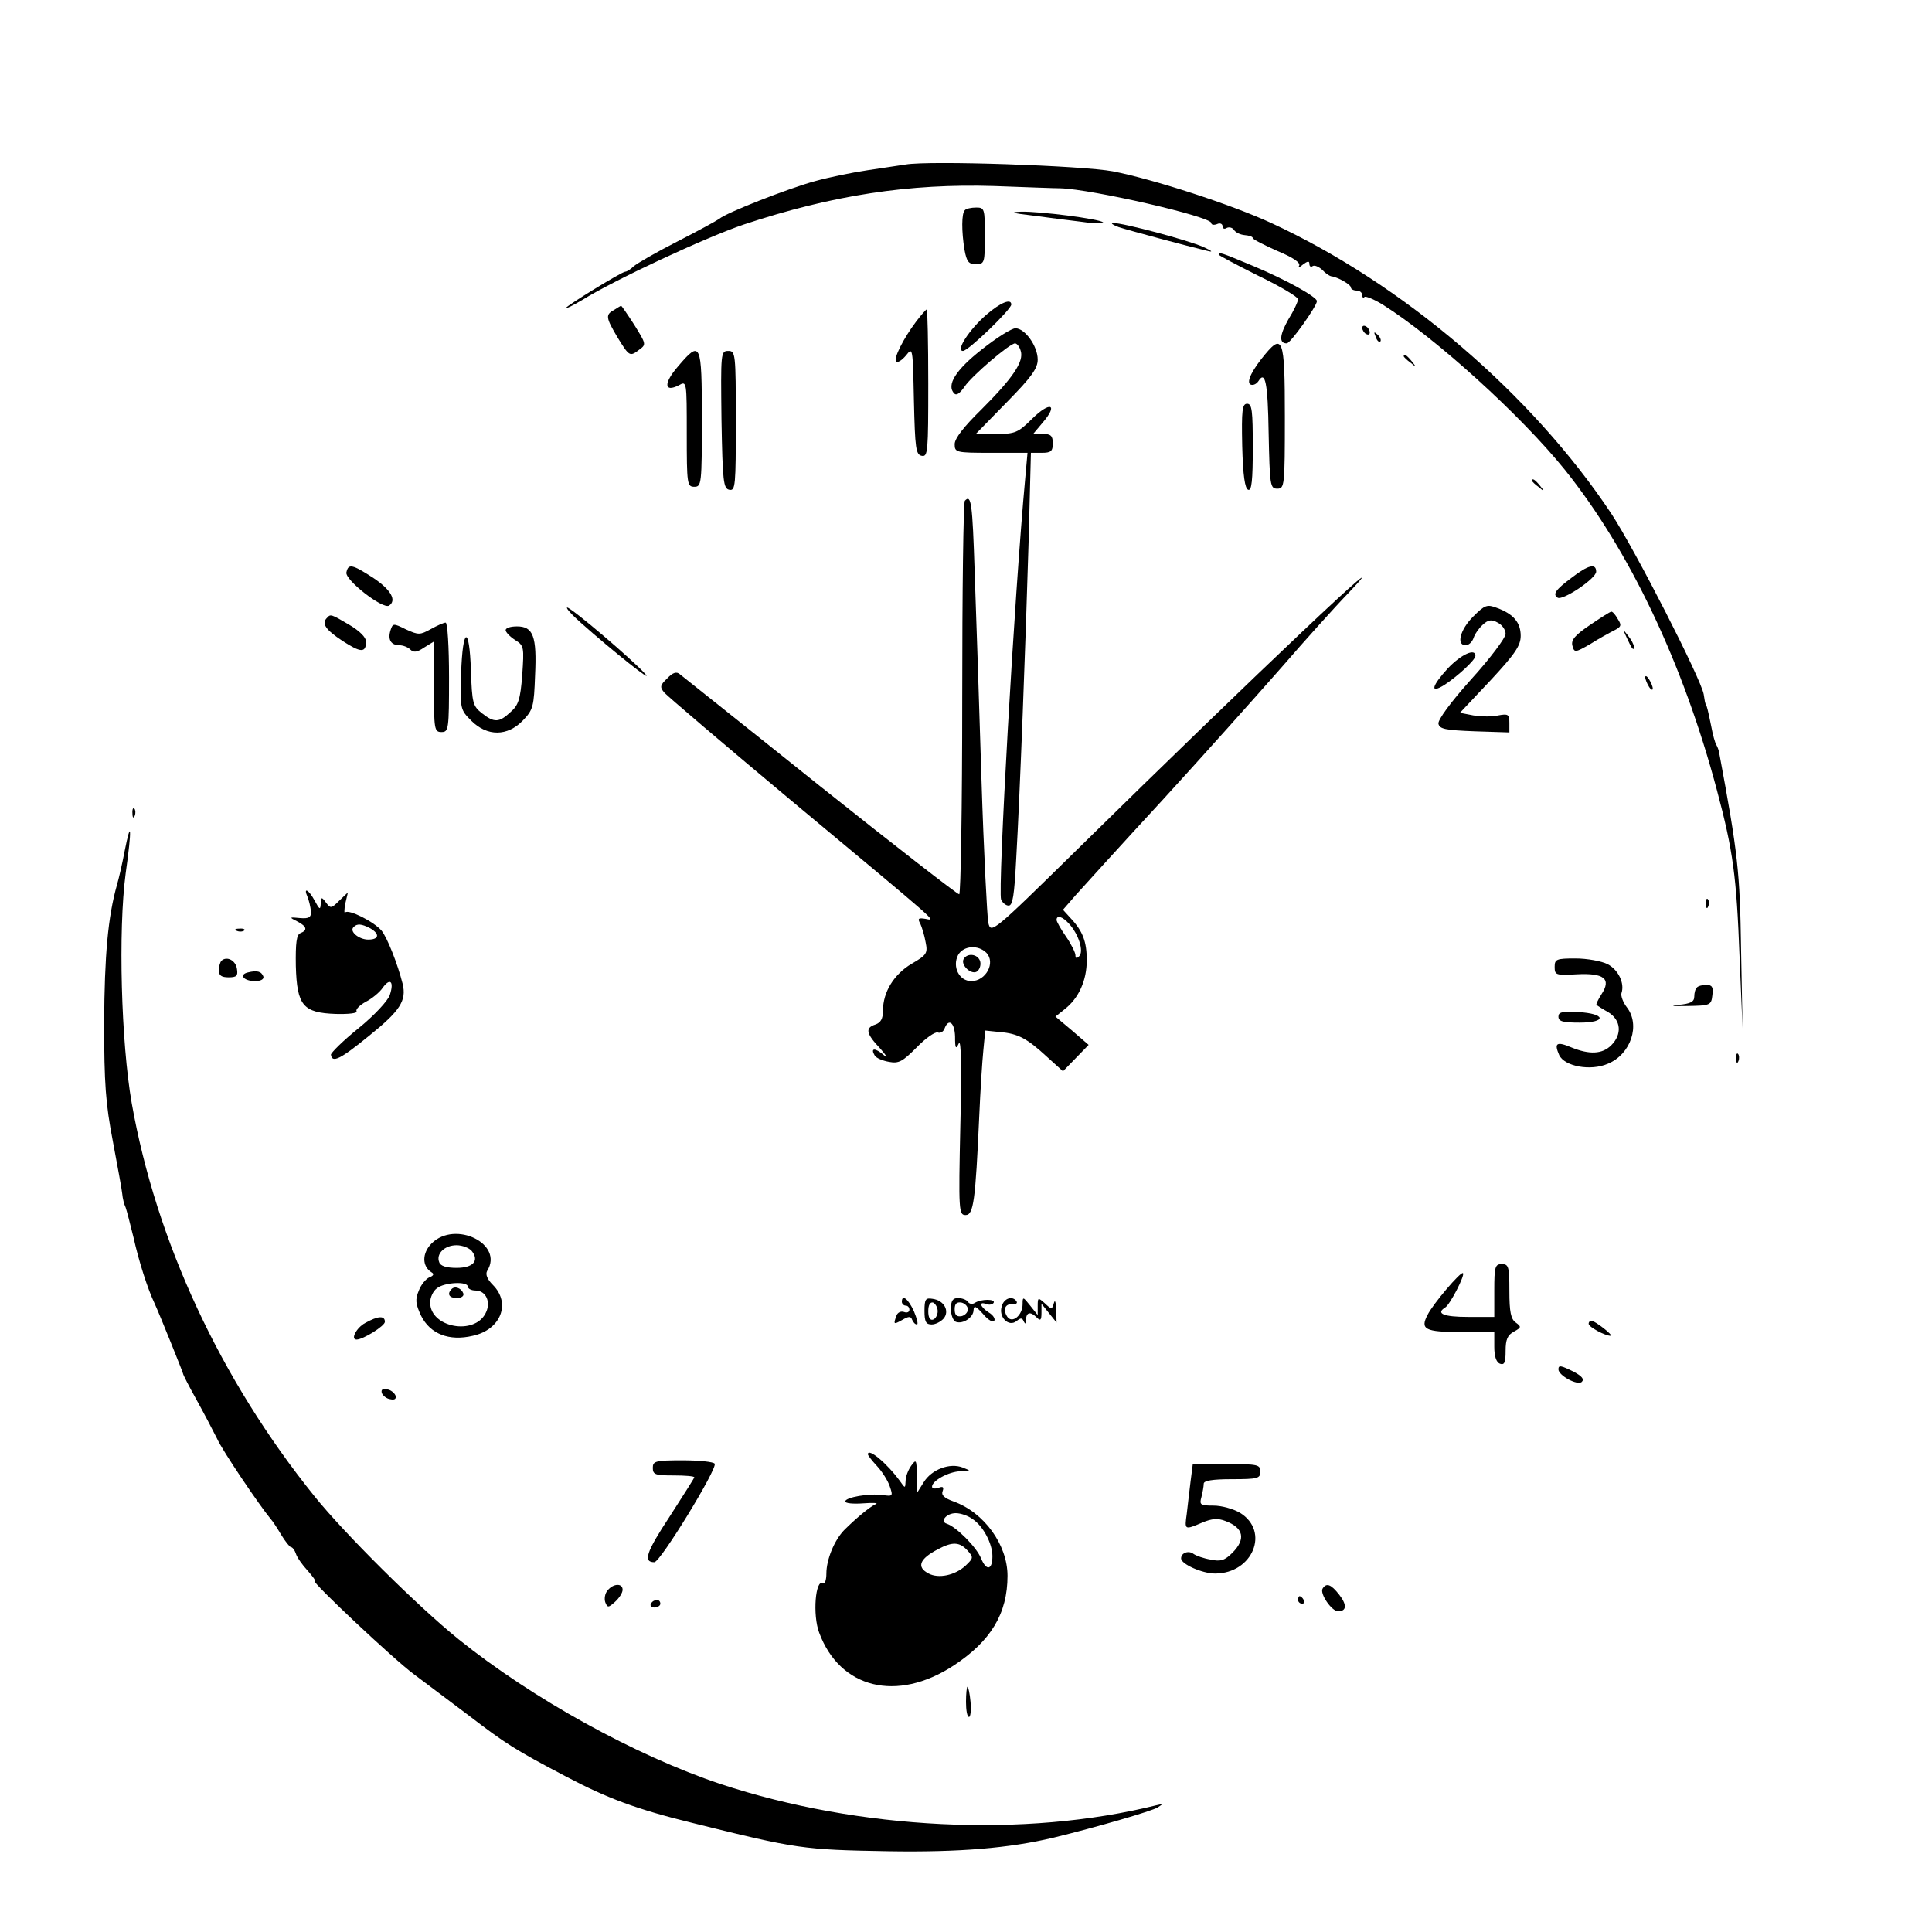 <?xml version="1.0" standalone="no"?>
<!DOCTYPE svg PUBLIC "-//W3C//DTD SVG 20010904//EN"
 "http://www.w3.org/TR/2001/REC-SVG-20010904/DTD/svg10.dtd">
<svg version="1.0" xmlns="http://www.w3.org/2000/svg"
 width="512pt" height="512pt" viewBox="0 0 512 512"
 preserveAspectRatio="xMidYMid meet">
<g transform="translate(0,512) scale(0.1,-0.1)"
fill="#000000" stroke="none">
<path d="M2400 4684 c-14 -2 -59 -9 -100 -15 -41 -6 -104 -19 -140 -29 -70
-19 -236 -84 -254 -100 -7 -5 -56 -32 -111 -60 -55 -28 -107 -58 -116 -66 -8
-8 -18 -14 -22 -14 -9 0 -157 -91 -157 -96 0 -3 19 7 43 21 85 53 325 165 428
200 235 78 439 109 664 102 83 -3 161 -6 175 -6 82 -2 400 -75 400 -92 0 -5 7
-6 15 -3 8 4 15 1 15 -6 0 -6 5 -8 11 -4 6 3 15 1 19 -5 4 -7 17 -13 28 -14
12 -1 22 -4 22 -8 0 -3 29 -18 65 -34 41 -17 62 -31 58 -39 -4 -6 1 -5 10 3
12 9 17 10 17 2 0 -7 4 -10 9 -6 5 3 16 -2 25 -10 8 -9 19 -16 23 -17 18 -2
53 -22 53 -30 0 -4 7 -8 15 -8 8 0 15 -5 15 -12 0 -6 3 -9 6 -5 3 3 25 -6 48
-20 141 -89 366 -293 483 -438 171 -213 314 -514 403 -849 43 -161 52 -229 60
-441 l8 -190 -4 210 c-3 203 -8 252 -58 520 -1 6 -4 15 -7 20 -4 6 -10 28 -14
50 -9 45 -12 54 -14 58 -2 1 -4 13 -6 27 -7 41 -183 385 -245 479 -210 316
-552 609 -901 770 -106 49 -312 116 -420 137 -80 15 -486 29 -549 18z"/>
<path d="M2557 4563 c-9 -8 -9 -56 -1 -105 6 -32 11 -38 30 -38 23 0 24 3 24
75 0 72 -1 75 -23 75 -13 0 -27 -3 -30 -7z"/>
<path d="M2735 4549 c39 -5 98 -13 133 -17 34 -5 59 -5 55 -1 -11 9 -165 29
-217 28 -31 -1 -24 -4 29 -10z"/>
<path d="M2965 4518 c28 -9 181 -50 235 -63 16 -4 12 0 -10 10 -39 18 -216 65
-240 64 -8 0 -1 -5 15 -11z"/>
<path d="M3230 4445 c0 -2 47 -27 105 -56 58 -28 105 -56 105 -62 0 -6 -11
-30 -26 -54 -23 -41 -25 -63 -4 -63 10 0 80 99 80 112 0 11 -82 57 -171 94
-84 35 -89 37 -89 29z"/>
<path d="M2614 4286 c-46 -40 -82 -96 -62 -96 14 0 128 110 128 123 0 17 -29
5 -66 -27z"/>
<path d="M1628 4299 c-24 -13 -23 -20 9 -74 31 -50 32 -51 58 -31 18 13 17 15
-14 65 -18 28 -34 51 -35 51 0 0 -9 -5 -18 -11z"/>
<path d="M2428 4268 c-34 -45 -61 -99 -53 -106 4 -4 15 3 26 16 18 23 18 22
21 -120 3 -127 5 -143 21 -146 16 -3 17 11 17 192 0 108 -2 196 -4 196 -2 0
-15 -15 -28 -32z"/>
<path d="M3610 4251 c0 -5 5 -13 10 -16 6 -3 10 -2 10 4 0 5 -4 13 -10 16 -5
3 -10 2 -10 -4z"/>
<path d="M2602 4194 c-69 -54 -95 -95 -73 -117 6 -6 15 1 27 18 18 28 120 115
134 115 5 0 12 -9 15 -20 9 -28 -21 -72 -104 -155 -47 -46 -71 -77 -71 -92 0
-22 3 -23 96 -23 l97 0 -6 -67 c-29 -312 -73 -1092 -64 -1117 4 -9 13 -16 20
-16 11 0 15 28 20 123 10 173 25 572 33 845 l6 232 29 0 c24 0 29 4 29 25 0
20 -5 25 -26 25 l-26 0 26 31 c41 48 19 56 -28 10 -38 -38 -46 -41 -96 -41
l-54 0 82 84 c66 67 82 90 82 113 0 36 -34 83 -59 83 -10 0 -50 -25 -89 -56z"/>
<path d="M3646 4227 c3 -10 9 -15 12 -12 3 3 0 11 -7 18 -10 9 -11 8 -5 -6z"/>
<path d="M3343 4169 c-32 -41 -42 -69 -24 -69 6 0 13 5 16 10 18 29 25 -4 27
-137 3 -140 4 -148 23 -148 19 0 20 7 20 190 0 215 -5 226 -62 154z"/>
<path d="M1796 4148 c-38 -44 -36 -69 3 -49 21 12 21 11 21 -129 0 -133 1
-140 20 -140 19 0 20 7 20 180 0 204 -3 210 -64 138z"/>
<path d="M1912 4008 c3 -165 5 -183 21 -186 16 -3 17 11 17 182 0 180 -1 186
-20 186 -20 0 -20 -5 -18 -182z"/>
<path d="M3720 4176 c0 -2 8 -10 18 -17 15 -13 16 -12 3 4 -13 16 -21 21 -21
13z"/>
<path d="M3292 3938 c2 -78 7 -113 16 -116 9 -3 12 24 12 112 0 98 -2 116 -15
116 -13 0 -15 -17 -13 -112z"/>
<path d="M4060 3846 c0 -2 8 -10 18 -17 15 -13 16 -12 3 4 -13 16 -21 21 -21
13z"/>
<path d="M2557 3793 c-4 -3 -7 -240 -7 -525 0 -285 -4 -518 -8 -518 -5 0 -171
129 -368 286 -197 158 -365 291 -372 297 -9 8 -19 5 -34 -11 -19 -18 -20 -23
-7 -38 8 -9 158 -137 334 -284 408 -340 386 -320 357 -315 -18 3 -21 1 -13
-13 4 -9 11 -31 14 -49 6 -29 3 -34 -37 -57 -47 -28 -76 -75 -76 -124 0 -22
-6 -32 -20 -37 -28 -9 -25 -24 13 -64 17 -20 22 -27 9 -17 -23 20 -36 19 -24
-1 4 -7 21 -14 38 -17 26 -5 36 1 73 38 24 25 49 42 56 40 7 -3 15 2 18 10 11
29 27 16 28 -21 0 -32 2 -35 10 -18 6 13 8 -64 4 -217 -5 -228 -4 -238 14
-238 21 0 26 38 36 260 3 69 8 148 11 177 l5 52 39 -4 c48 -4 72 -17 125 -66
l42 -38 34 35 34 35 -44 38 -44 37 25 20 c37 29 58 76 58 129 0 49 -10 77 -43
112 l-20 22 33 38 c19 21 122 135 231 253 108 118 249 276 314 350 64 74 145
164 179 199 159 168 -249 -218 -718 -679 -228 -224 -230 -225 -237 -195 -3 17
-12 188 -18 380 -6 193 -14 439 -18 548 -6 184 -9 208 -26 190z m276 -1121
c25 -27 40 -73 27 -86 -7 -7 -10 -6 -10 3 0 6 -11 29 -25 49 -14 20 -25 40
-25 44 0 14 16 9 33 -10z m-219 -77 c25 -26 -1 -75 -40 -75 -32 0 -51 38 -35
69 14 25 53 28 75 6z"/>
<path d="M2554 2579 c-10 -17 23 -46 37 -32 7 7 9 19 6 27 -7 18 -33 21 -43 5z"/>
<path d="M918 3603 c-4 -20 96 -98 113 -88 21 14 5 42 -41 73 -57 37 -67 39
-72 15z"/>
<path d="M4165 3589 c-43 -32 -51 -44 -37 -53 14 -8 102 51 102 69 0 23 -21
18 -65 -16z"/>
<path d="M3904 3486 c-35 -35 -45 -76 -20 -76 8 0 17 8 21 19 3 10 14 26 24
35 15 14 24 15 40 6 12 -6 21 -19 21 -30 0 -10 -41 -65 -91 -120 -54 -60 -89
-108 -87 -118 3 -14 18 -17 96 -20 l92 -3 0 25 c0 23 -3 25 -30 20 -16 -4 -45
-3 -65 0 l-36 7 81 86 c65 70 80 92 80 118 0 35 -19 58 -63 74 -26 10 -32 8
-63 -23z"/>
<path d="M1540 3469 c82 -73 195 -163 170 -135 -34 38 -196 176 -207 176 -4
-1 12 -19 37 -41z"/>
<path d="M4214 3464 c-40 -27 -51 -40 -47 -55 5 -19 7 -19 47 4 22 14 51 30
63 36 20 10 21 14 10 31 -6 11 -14 20 -17 19 -3 0 -28 -16 -56 -35z"/>
<path d="M867 3483 c-16 -15 -4 -32 40 -61 49 -32 63 -33 63 -2 0 11 -17 28
-44 44 -49 29 -50 29 -59 19z"/>
<path d="M1035 3450 c-8 -25 1 -40 24 -40 9 0 22 -5 28 -11 9 -9 18 -8 37 5
l26 16 0 -120 c0 -113 1 -120 20 -120 19 0 20 7 20 145 0 81 -4 145 -9 145 -5
0 -23 -8 -39 -17 -29 -16 -33 -16 -66 -1 -34 17 -35 16 -41 -2z"/>
<path d="M1340 3450 c0 -5 11 -17 25 -26 24 -15 24 -19 19 -93 -5 -64 -10 -80
-31 -98 -30 -28 -43 -29 -76 -3 -24 19 -26 27 -29 113 -4 122 -22 116 -26 -8
-3 -94 -2 -96 27 -125 42 -42 96 -42 137 1 27 28 29 37 32 119 5 104 -5 130
-48 130 -17 0 -30 -4 -30 -10z"/>
<path d="M4311 3430 c14 -31 19 -36 19 -24 0 6 -7 19 -16 30 -14 18 -14 18 -3
-6z"/>
<path d="M3838 3350 c-44 -48 -50 -70 -10 -45 35 23 82 66 82 77 0 21 -37 4
-72 -32z"/>
<path d="M4360 3325 c0 -5 5 -17 10 -25 5 -8 10 -10 10 -5 0 6 -5 17 -10 25
-5 8 -10 11 -10 5z"/>
<path d="M351 2964 c0 -11 3 -14 6 -6 3 7 2 16 -1 19 -3 4 -6 -2 -5 -13z"/>
<path d="M330 2863 c-6 -32 -15 -71 -20 -88 -24 -85 -33 -187 -34 -365 0 -162
4 -215 23 -314 12 -65 24 -128 25 -140 1 -12 5 -28 9 -36 3 -8 12 -44 21 -80
14 -63 37 -135 56 -175 15 -33 74 -180 75 -185 0 -3 16 -34 36 -70 20 -36 44
-82 54 -102 14 -32 113 -178 142 -213 5 -5 18 -25 28 -42 11 -18 23 -33 26
-33 4 0 10 -8 13 -17 3 -10 17 -30 31 -45 14 -16 23 -28 19 -28 -11 0 210
-208 263 -247 28 -21 93 -70 145 -109 98 -75 121 -90 258 -162 110 -58 188
-87 335 -123 278 -69 292 -71 520 -75 187 -3 319 8 437 36 115 28 259 70 276
80 15 10 15 10 -3 6 -349 -87 -788 -65 -1155 56 -227 76 -500 227 -695 384
-109 88 -302 280 -381 378 -250 310 -420 676 -485 1043 -28 161 -36 457 -16
608 17 121 15 149 -3 58z"/>
<path d="M815 2743 c4 -10 8 -27 9 -38 1 -16 -5 -20 -29 -18 -29 3 -29 2 -7
-9 25 -13 28 -23 8 -31 -10 -4 -13 -25 -12 -87 3 -105 19 -124 106 -127 34 -1
58 2 55 7 -3 5 8 16 24 25 16 8 37 25 45 37 20 28 31 17 19 -19 -5 -15 -41
-54 -83 -88 -41 -33 -73 -65 -73 -70 3 -23 25 -12 101 50 82 66 100 93 89 138
-13 52 -41 123 -56 141 -21 24 -87 57 -96 48 -3 -4 -3 7 0 23 l7 30 -23 -22
c-21 -21 -23 -21 -35 -5 -12 16 -13 15 -14 -3 -1 -17 -3 -16 -16 8 -16 30 -31
37 -19 10z m166 -83 c26 -15 24 -30 -5 -30 -25 0 -51 22 -39 33 9 10 21 9 44
-3z"/>
<path d="M4521 2724 c0 -11 3 -14 6 -6 3 7 2 16 -1 19 -3 4 -6 -2 -5 -13z"/>
<path d="M628 2653 c7 -3 16 -2 19 1 4 3 -2 6 -13 5 -11 0 -14 -3 -6 -6z"/>
<path d="M587 2574 c-4 -4 -7 -16 -7 -26 0 -13 7 -18 26 -18 21 0 25 4 22 22
-3 23 -27 35 -41 22z"/>
<path d="M4120 2558 c0 -22 3 -23 58 -20 73 4 93 -12 66 -53 -9 -14 -15 -27
-13 -28 2 -2 16 -11 32 -20 33 -21 36 -58 7 -87 -24 -24 -58 -25 -105 -6 -40
17 -47 12 -33 -20 14 -30 83 -43 129 -23 61 25 87 103 50 150 -10 13 -16 30
-14 37 9 26 -8 62 -37 77 -16 8 -54 15 -85 15 -50 0 -55 -2 -55 -22z"/>
<path d="M657 2543 c-25 -6 -11 -23 19 -23 15 0 24 5 22 12 -5 14 -17 17 -41
11z"/>
<path d="M4497 2503 c-4 -3 -7 -14 -7 -24 0 -14 -10 -19 -42 -22 -25 -2 -15
-4 22 -3 63 1 65 2 68 29 3 21 -1 27 -16 27 -10 0 -22 -3 -25 -7z"/>
<path d="M4130 2426 c0 -13 12 -16 56 -16 73 0 70 24 -4 28 -42 2 -52 0 -52
-12z"/>
<path d="M4601 2314 c0 -11 3 -14 6 -6 3 7 2 16 -1 19 -3 4 -6 -2 -5 -13z"/>
<path d="M1144 1825 c-26 -26 -26 -61 0 -77 7 -4 5 -9 -6 -13 -9 -4 -22 -19
-28 -35 -10 -24 -9 -35 6 -67 24 -48 74 -68 137 -53 74 16 102 86 53 135 -15
15 -20 28 -15 37 45 71 -84 135 -147 73z m106 -20 c21 -26 4 -45 -40 -45 -27
0 -43 5 -46 15 -9 22 14 45 46 45 15 0 33 -7 40 -15z m-10 -95 c0 -5 9 -10 20
-10 28 0 42 -31 27 -60 -30 -60 -147 -38 -147 28 0 14 8 31 18 38 20 16 82 19
82 4z"/>
<path d="M1197 1704 c-13 -13 -7 -24 14 -24 11 0 19 5 17 12 -5 14 -22 21 -31
12z"/>
<path d="M3960 1700 l0 -70 -70 0 c-64 0 -86 9 -60 25 13 8 53 86 47 91 -5 6
-80 -82 -94 -111 -20 -38 -6 -45 88 -45 l89 0 0 -39 c0 -25 5 -41 15 -45 12
-4 15 3 15 34 0 30 5 42 22 51 20 11 20 13 5 24 -13 9 -17 28 -17 84 0 64 -2
71 -20 71 -18 0 -20 -7 -20 -70z"/>
<path d="M2390 1670 c0 -5 5 -10 10 -10 6 0 10 -5 10 -11 0 -6 -6 -9 -14 -6
-8 3 -17 -1 -20 -9 -9 -24 -8 -25 15 -12 17 10 23 10 26 1 3 -7 8 -13 13 -13
4 0 0 16 -8 35 -15 33 -32 46 -32 25z"/>
<path d="M2450 1646 c0 -29 4 -36 19 -36 10 0 24 7 32 16 16 20 1 48 -30 52
-18 3 -21 -1 -21 -32z m35 -1 c0 -10 -6 -20 -12 -22 -8 -3 -13 5 -13 22 0 17
5 25 13 23 6 -3 12 -13 12 -23z"/>
<path d="M2520 1651 c0 -16 6 -31 13 -34 19 -7 47 12 47 31 1 13 6 11 25 -10
13 -16 27 -24 30 -18 3 5 -3 15 -15 22 -23 15 -27 30 -6 22 8 -3 16 -1 19 3 7
11 -33 11 -50 0 -6 -4 -14 -3 -18 3 -3 5 -15 10 -26 10 -14 0 -19 -7 -19 -29z
m45 -1 c0 -8 -8 -16 -17 -18 -13 -2 -18 3 -18 18 0 15 5 20 18 18 9 -2 17 -10
17 -18z"/>
<path d="M2655 1659 c-10 -29 18 -57 39 -40 11 9 15 9 19 -1 4 -8 6 -7 6 5 1
20 12 22 29 5 9 -9 12 -7 12 13 l0 24 20 -25 20 -25 -1 35 c-1 19 -3 27 -6 17
-5 -18 -6 -18 -24 -1 -18 16 -19 16 -19 -7 l0 -24 -20 25 c-19 24 -20 24 -20
4 0 -30 -28 -53 -41 -33 -12 19 -5 34 14 33 9 -1 14 2 11 7 -10 16 -33 9 -39
-12z"/>
<path d="M968 1614 c-23 -12 -40 -44 -23 -44 17 0 75 36 75 47 0 17 -18 16
-52 -3z"/>
<path d="M4210 1612 c0 -9 44 -32 58 -32 9 1 -41 39 -50 40 -5 0 -8 -4 -8 -8z"/>
<path d="M4130 1491 c0 -16 51 -44 62 -33 7 7 0 15 -20 26 -36 18 -42 19 -42
7z"/>
<path d="M1012 1428 c3 -7 13 -15 22 -16 12 -3 17 1 14 10 -3 7 -13 15 -22 16
-12 3 -17 -1 -14 -10z"/>
<path d="M2300 1266 c0 -3 11 -17 24 -31 14 -15 29 -39 34 -54 9 -26 8 -27
-19 -23 -35 5 -99 -6 -99 -17 0 -5 21 -7 48 -5 26 2 41 1 33 -2 -16 -7 -54
-39 -84 -69 -26 -27 -47 -78 -47 -115 0 -17 -4 -29 -9 -26 -20 13 -28 -84 -10
-131 55 -148 206 -185 356 -87 99 65 143 138 143 238 0 82 -62 168 -143 197
-25 9 -33 17 -29 27 4 11 1 14 -11 9 -9 -3 -17 -2 -17 3 0 16 44 40 75 41 29
0 29 1 6 10 -34 13 -82 -5 -103 -39 l-17 -27 -1 45 c-1 42 -2 44 -15 26 -8
-11 -15 -29 -15 -40 -1 -21 -1 -21 -15 -1 -35 48 -85 89 -85 71z m278 -172
c28 -19 52 -65 52 -98 0 -37 -16 -40 -30 -6 -12 30 -66 84 -91 92 -19 6 -1 28
24 28 13 0 33 -7 45 -16z m-14 -83 c16 -18 16 -20 -5 -40 -28 -26 -72 -35 -98
-21 -33 17 -24 39 24 64 39 21 58 20 79 -3z"/>
<path d="M1730 1230 c0 -18 7 -20 55 -20 30 0 55 -2 55 -5 0 -2 -30 -49 -66
-105 -62 -94 -70 -120 -40 -120 16 0 168 249 160 261 -3 5 -41 9 -85 9 -72 0
-79 -2 -79 -20z"/>
<path d="M3155 1193 c-3 -27 -8 -65 -10 -85 -6 -43 -6 -43 41 -23 26 11 42 12
62 4 48 -18 54 -48 18 -84 -20 -20 -31 -24 -58 -18 -18 3 -38 10 -45 15 -13
10 -33 3 -33 -12 0 -15 56 -40 90 -40 100 0 146 112 66 161 -17 10 -48 19 -70
19 -35 0 -38 2 -32 23 3 12 6 28 6 35 0 8 22 12 75 12 68 0 75 2 75 20 0 19
-7 20 -89 20 l-90 0 -6 -47z"/>
<path d="M1610 905 c-7 -8 -9 -22 -6 -31 6 -15 8 -15 26 1 11 10 20 24 20 32
0 18 -25 17 -40 -2z"/>
<path d="M3505 910 c-8 -13 24 -60 41 -60 23 0 24 17 3 44 -22 28 -34 32 -44
16z"/>
<path d="M3440 880 c0 -5 5 -10 11 -10 5 0 7 5 4 10 -3 6 -8 10 -11 10 -2 0
-4 -4 -4 -10z"/>
<path d="M1725 870 c-3 -5 1 -10 9 -10 9 0 16 5 16 10 0 6 -4 10 -9 10 -6 0
-13 -4 -16 -10z"/>
<path d="M2560 610 c0 -22 3 -40 8 -40 4 0 6 18 4 40 -2 22 -6 40 -8 40 -2 0
-4 -18 -4 -40z"/>
</g>
</svg>